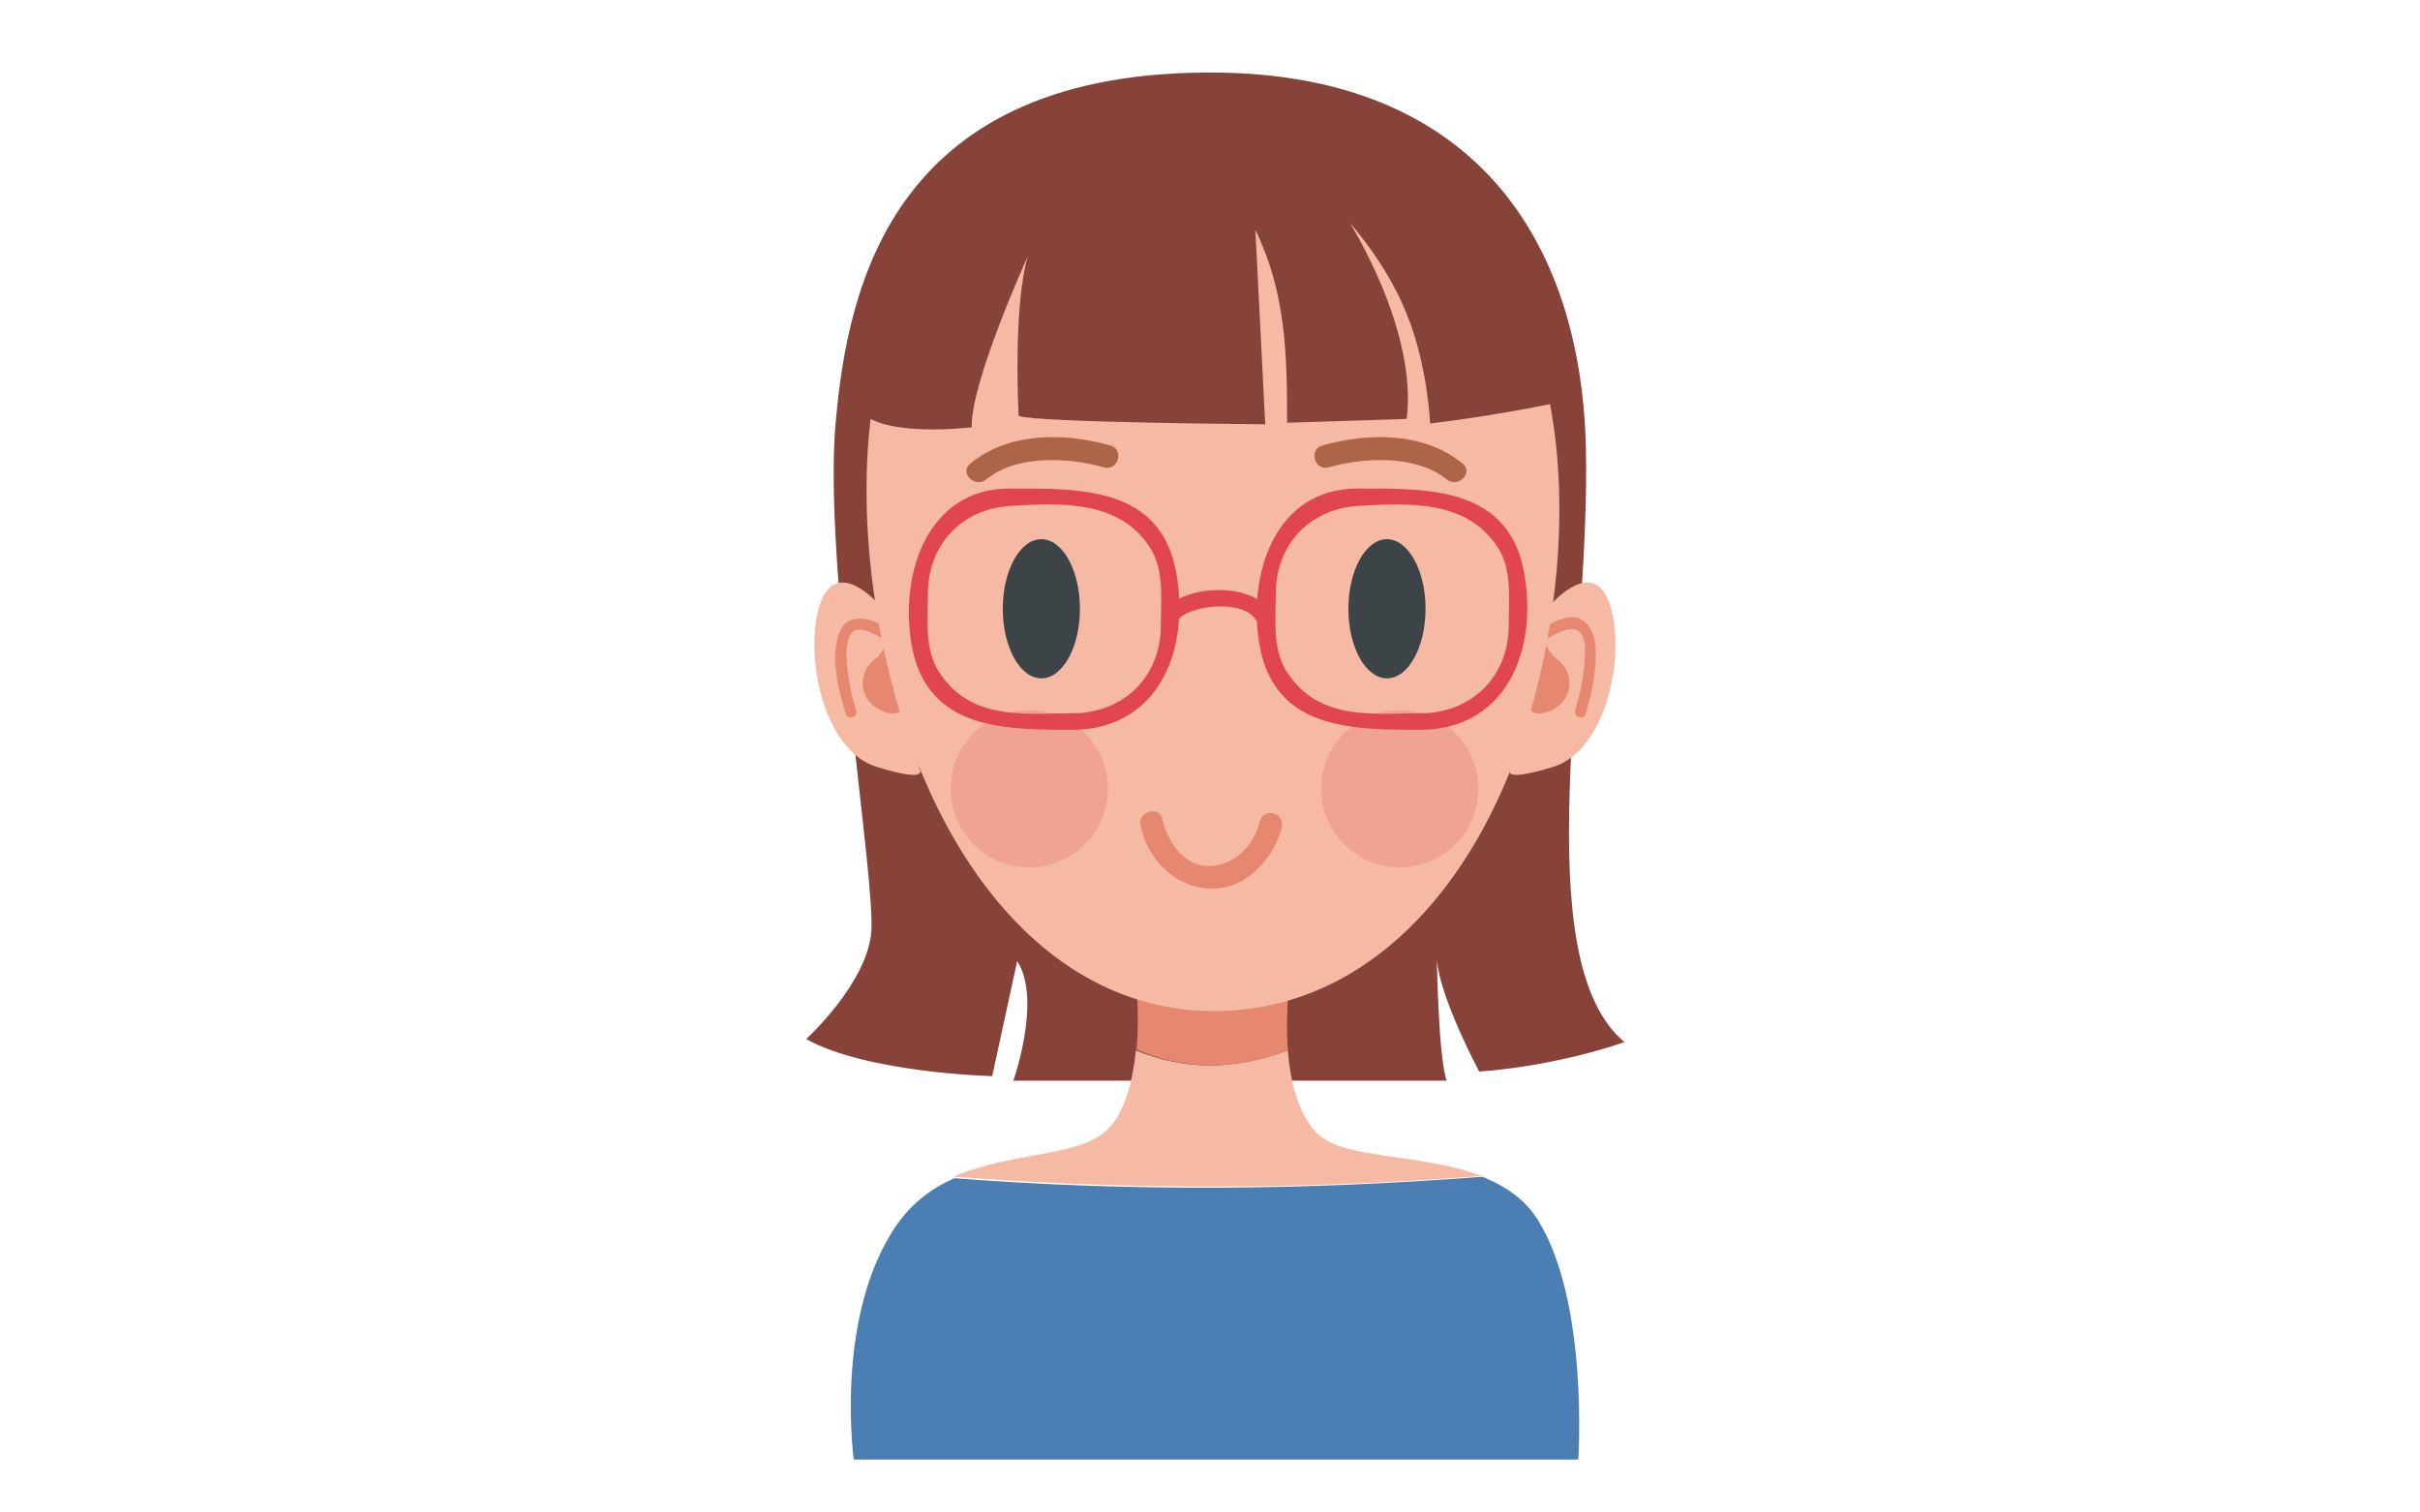 <?xml version="1.0" encoding="utf-8"?>
<!-- Generator: Adobe Illustrator 17.1.0, SVG Export Plug-In . SVG Version: 6.00 Build 0)  -->
<!DOCTYPE svg PUBLIC "-//W3C//DTD SVG 1.1//EN" "http://www.w3.org/Graphics/SVG/1.1/DTD/svg11.dtd">
<svg version="1.1" id="Layer_1" xmlns="http://www.w3.org/2000/svg" xmlns:xlink="http://www.w3.org/1999/xlink" x="0px" y="0px"
 viewBox="137 320 320 200" xml:space="preserve">
<g>
	<g>
		<path fill="#87433A" d="M298.3,329.6c33.5,0.5,47.7,22,48.4,49.4c0.7,27.4-8.1,67.7,5.1,78.8c0,0-8.5,3.1-19.2,3.9
			c0,0-5.2-9.7-5.6-14.8c0,0,0.2,13,1.3,16H271c0,0,3.8-10.8,0.5-15.8l-3.3,15.2c0,0-16.5-0.4-24.6-4.9c0,0,7.9-7.2,8.6-14
			c0.7-6.7-6.4-49.1-4.7-67.5C249.1,357.6,255.2,329,298.3,329.6z"/>
		<g>
			<g>
				<path fill="#F5B9A4" d="M342.3,399.7c0,0,5.5-6.2,7.6,0.3c2.1,6.5-0.4,19.2-7.5,21.4c-7.1,2.2-5.7,0.3-5.7,0.3L342.3,399.7z"/>
			</g>
			<g>
				<path fill="#F5B9A4" d="M253,399.7c0,0-5.5-6.2-7.6,0.3c-2.1,6.5,0.4,19.2,7.5,21.4c7.1,2.2,5.7,0.3,5.7,0.3L253,399.7z"/>
			</g>
			<path fill="#E68870" d="M255.8,403.9c2,2.6,2.7,11.2-1.2,10.4s-4.7-5.2-1.7-7.3C254.2,406,254.9,402.7,255.8,403.9z"/>
			<g>
				<g>
					<path fill="#E68870" d="M250.2,413.9c-0.6-1.9-1-3.9-1.2-5.9c-0.1-1.3-0.2-2.8,0.4-4c0.8-1.6,3.2-0.2,4.2,0.4
						c0.8,0.5,1.6-0.8,0.8-1.3c-1.5-0.9-3.4-1.8-5.1-1c-1.3,0.6-1.6,2.3-1.8,3.6c-0.3,2.8,0.5,5.9,1.3,8.6
						C249.1,415.3,250.5,414.9,250.2,413.9L250.2,413.9z"/>
				</g>
			</g>
			<path fill="#E68870" d="M339.8,403.9c-2,2.6-2.7,11.2,1.2,10.4c3.9-0.8,4.7-5.2,1.7-7.3C341.3,406,340.7,402.7,339.8,403.9z"/>
			<g>
				<g>
					<path fill="#E68870" d="M346.7,414.3c0.8-2.7,1.4-5.6,1.3-8.4c-0.1-1.4-0.4-2.9-1.6-3.8c-1.6-1.2-3.9,0.1-5.3,0.9
						c-0.8,0.5-0.1,1.8,0.8,1.3c1-0.6,3.1-1.8,4.1-0.6c0.8,1,0.6,2.7,0.5,3.9c-0.1,2.1-0.6,4.2-1.2,6.2
						C345,414.9,346.5,415.3,346.7,414.3L346.7,414.3z"/>
				</g>
			</g>
			<g>
				<g>
					<path fill="#F5B9A4" d="M332.9,475.5c-8-3.1-18.6-2.1-21.9-5.8c-2.4-2.6-3.4-6.8-3.7-10.8c-7.4,2.7-13.7,2.6-20.1,0
						c-0.4,3.8-1.3,7.9-3.6,10.3c-3.7,3.9-12.8,3-20.5,6.4C286.5,477.4,309.8,477.3,332.9,475.5z"/>
				</g>
				<path fill="#E68870" d="M307.3,458.9c-0.4-5.5,0.4-10.7,0.4-10.7l-20.5,1.2c0,0,0.5,4.5,0.1,9.4
					C293.6,461.5,299.9,461.6,307.3,458.9z"/>
				<path fill="#4B7EB2" d="M254.9,483c-7.5,12.1-5,30-5,30h95.8c0,0,1.4-20.8-5.3-31.6c-1.7-2.8-4.4-4.6-7.4-5.8
					c-23.2,1.8-46.4,2-69.8,0.2C260,477.2,257.1,479.4,254.9,483z"/>
			</g>
			<g>
				<path fill="#F5B9A4" d="M342.9,394.7c-2.8,33.4-20.3,59-45.4,59c-25.1,0-42-26.7-45.4-59c-3.3-32.4,8.8-59,45.4-59
					C331.2,335.8,345.5,362.3,342.9,394.7z"/>
			</g>
			<ellipse fill="#3C4447" cx="320.4" cy="400.5" rx="5.1" ry="9.2"/>
			<ellipse fill="#3C4447" cx="274.7" cy="400.5" rx="5.1" ry="9.2"/>
			<g>
				<g>
					<path fill="#E68870" d="M287.8,429.1c1,4.6,4.5,8.2,9.2,8.4c4.7,0.2,8.4-3.9,9.5-8.1c0.5-1.9-2.4-2.7-2.9-0.8
						c-0.8,3.1-3.2,5.8-6.6,5.9c-3.4,0.2-5.7-3.3-6.3-6.2C290.3,426.5,287.4,427.3,287.8,429.1L287.8,429.1z"/>
				</g>
			</g>
			<g>
				<g>
					<path fill="#AD6548" d="M267.4,383.4c3.9-3.2,10.6-3,15.6-1.6c1.9,0.5,2.7-2.4,0.8-2.9c-6-1.7-13.4-1.8-18.5,2.4
						C263.8,382.5,265.9,384.6,267.4,383.4L267.4,383.4z"/>
				</g>
			</g>
			<g>
				<g>
					<path fill="#AD6548" d="M330.4,381.3c-5.1-4.2-12.5-4.1-18.5-2.4c-1.9,0.5-1.1,3.4,0.8,2.9c4.9-1.4,11.7-1.6,15.6,1.6
						C329.8,384.6,331.9,382.5,330.4,381.3L330.4,381.3z"/>
				</g>
			</g>
			<circle opacity="0.19" fill="#E1454E" cx="322.1" cy="424.3" r="10.4"/>
			<circle opacity="0.19" fill="#E1454E" cx="273.1" cy="424.3" r="10.4"/>
		</g>
		<path fill="#87433A" d="M294.6,331.9c14.9-0.2,36.6,9.6,40.7,17.1c4.1,7.5,6,15.2,8.7,24c0,0-7.9,1.8-17.9,3c0,0-0.3-7.7-3.1-14.5
			c-2.7-6.8-7.5-12-7.5-12s9,14.2,7.5,25.9l-15.8,0.5c0-9.2-0.2-17.3-4.2-25.5l1.3,25.7c0,0-30-0.2-32.6-1.1c0,0-0.8-14.1,1.2-21.1
			c0,0-7.6,16.7-7.4,22.6c0,0-13,1.6-15.2-2.8c-2.2-4.4,1.8-15,8.5-22.9c6.7-8,16-13,16-13L294.6,331.9z"/>
		<g>
			<g>
				<g>
					<path fill="#E1454E" d="M325.6,414.3c-6.8,0-14.1,1.2-18.4-5.4c-2-3-1.5-7-1.5-10.4c0-6.4,4.4-11.2,10.9-11.6
						c6.7-0.4,14.3-0.8,18.4,5.4c2,3,1.5,7,1.5,10.4C336.5,409.1,332.1,413.9,325.6,414.3c-1.4,0.1-1.5,2.3,0,2.2
						c10.9-0.6,14.6-10.8,13-20.4c-1.9-11.8-12.7-11.5-22.1-11.5c-10.9,0-14.5,11.3-13,20.4c1.9,11.8,12.7,11.5,22.1,11.5
						C327.1,416.5,327.1,414.3,325.6,414.3z"/>
				</g>
			</g>
			<g>
				<g>
					<path fill="#E1454E" d="M279.6,414.3c-6.8,0-14.1,1.2-18.4-5.4c-2-3-1.5-7-1.5-10.4c0-6.4,4.4-11.2,10.9-11.6
						c6.7-0.4,14.3-0.8,18.4,5.4c2,3,1.5,7,1.5,10.4C290.5,409.1,286.1,413.9,279.6,414.3c-1.4,0.1-1.5,2.3,0,2.2
						c10.9-0.6,14.6-10.8,13-20.4c-1.9-11.8-12.7-11.5-22.1-11.5c-10.9,0-14.5,11.3-13,20.4c1.9,11.8,12.7,11.5,22.1,11.5
						C281.1,416.5,281.1,414.3,279.6,414.3z"/>
				</g>
			</g>
			<g>
				<g>
					<path fill="#E1454E" d="M292.8,401.9c1.9-2,8.7-2.6,10.3,0.1c0.7,1.2,2.7,0.1,1.9-1.1c-2.4-3.9-10.9-3.6-13.8-0.5
						C290.3,401.4,291.9,403,292.8,401.9L292.8,401.9z"/>
				</g>
			</g>
		</g>
	</g>
</g>
</svg>
